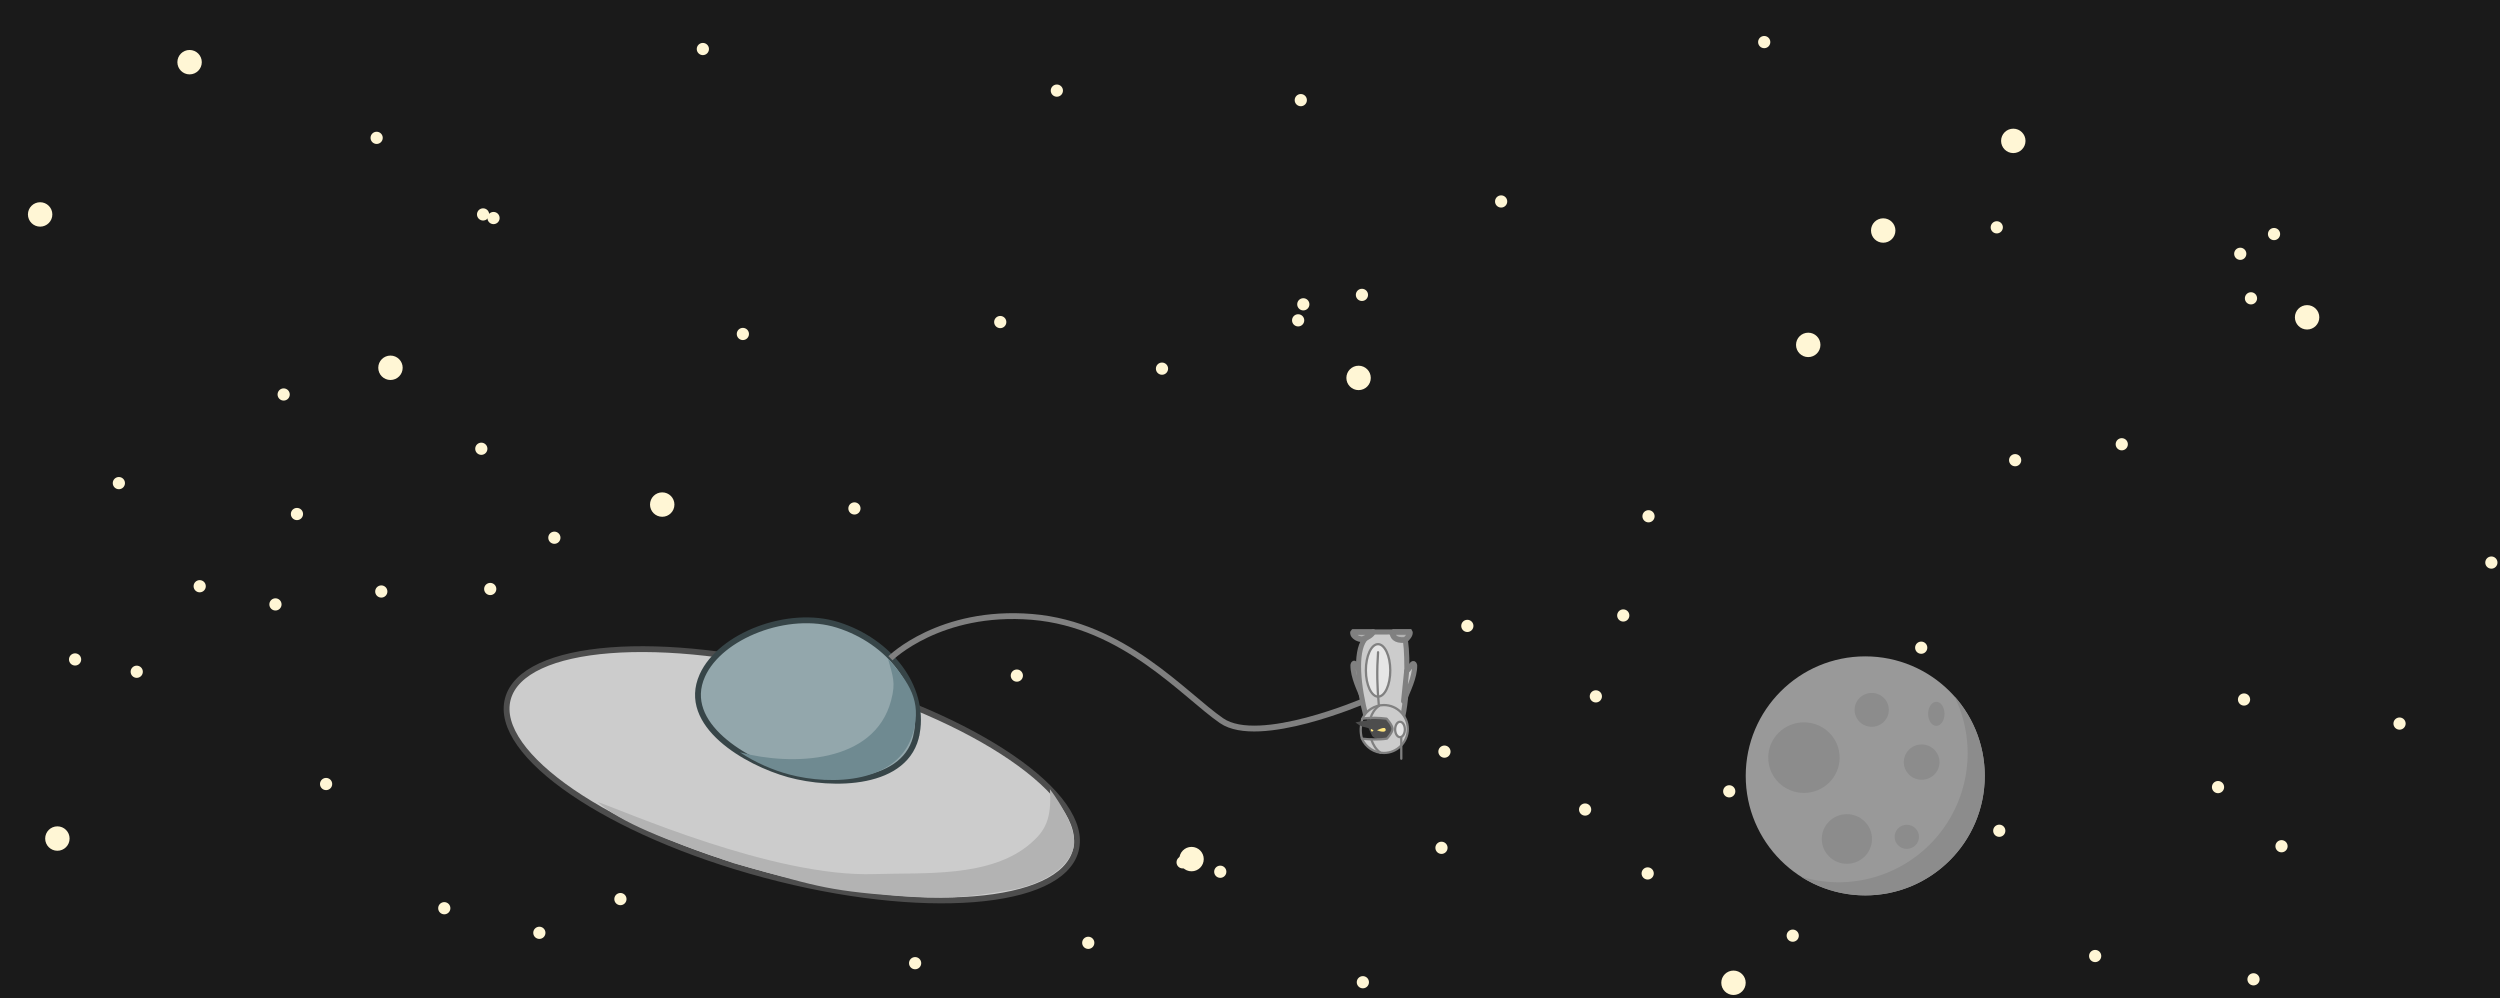 <?xml version="1.0" encoding="UTF-8" standalone="no"?>
<svg
   sodipodi:docname="space-penguin-01.svg"
   inkscape:version="1.3-dev (9bb0dc3846, 2022-07-20)"
   id="svg8"
   version="1.1"
   viewBox="0 0 2048 817.464"
   height="817.464"
   width="2048"
   xml:space="preserve"
   xmlns:inkscape="http://www.inkscape.org/namespaces/inkscape"
   xmlns:sodipodi="http://sodipodi.sourceforge.net/DTD/sodipodi-0.dtd"
   xmlns="http://www.w3.org/2000/svg"
   xmlns:svg="http://www.w3.org/2000/svg"
   xmlns:rdf="http://www.w3.org/1999/02/22-rdf-syntax-ns#"
   xmlns:cc="http://creativecommons.org/ns#"
   xmlns:dc="http://purl.org/dc/elements/1.1/"><rect x="0" y="0" width="2048" height="817.464" fill="#333333" stroke="none"/><defs
     id="defs2"><inkscape:path-effect
       effect="spiro"
       id="path-effect376"
       is_visible="true"
       lpeversion="1" /><inkscape:path-effect
       effect="spiro"
       id="path-effect7"
       is_visible="true"
       lpeversion="1" /><inkscape:path-effect
       effect="powerstroke"
       id="path-effect85217"
       is_visible="true"
       lpeversion="1"
       offset_points="4,2.597"
       not_jump="false"
       sort_points="true"
       interpolator_type="CubicBezierJohan"
       interpolator_beta="0.2"
       start_linecap_type="zerowidth"
       linejoin_type="extrp_arc"
       miter_limit="4"
       scale_width="1"
       end_linecap_type="zerowidth" /><inkscape:path-effect
       effect="powerstroke"
       id="path-effect85213"
       is_visible="true"
       lpeversion="1"
       offset_points="4,2.597"
       not_jump="false"
       sort_points="true"
       interpolator_type="CubicBezierJohan"
       interpolator_beta="0.2"
       start_linecap_type="zerowidth"
       linejoin_type="extrp_arc"
       miter_limit="4"
       scale_width="1"
       end_linecap_type="zerowidth" /><inkscape:path-effect
       effect="powerstroke"
       id="path-effect85209"
       is_visible="true"
       lpeversion="1"
       offset_points="5,2.597"
       not_jump="false"
       sort_points="true"
       interpolator_type="CubicBezierJohan"
       interpolator_beta="0.2"
       start_linecap_type="zerowidth"
       linejoin_type="extrp_arc"
       miter_limit="4"
       scale_width="1"
       end_linecap_type="zerowidth" /><inkscape:path-effect
       effect="powerstroke"
       id="path-effect85200"
       is_visible="true"
       lpeversion="1"
       offset_points="0.779,-2.597"
       not_jump="false"
       sort_points="true"
       interpolator_type="CubicBezierJohan"
       interpolator_beta="0.2"
       start_linecap_type="zerowidth"
       linejoin_type="extrp_arc"
       miter_limit="4"
       scale_width="1"
       end_linecap_type="zerowidth" /><inkscape:path-effect
       effect="powerstroke"
       id="path-effect85196"
       is_visible="true"
       lpeversion="1"
       offset_points="0,18.868"
       not_jump="false"
       sort_points="true"
       interpolator_type="CubicBezierJohan"
       interpolator_beta="0.2"
       start_linecap_type="zerowidth"
       linejoin_type="extrp_arc"
       miter_limit="4"
       scale_width="1"
       end_linecap_type="zerowidth" /></defs><sodipodi:namedview
     inkscape:window-maximized="1"
     inkscape:window-y="1"
     inkscape:window-x="37"
     inkscape:window-height="1046"
     inkscape:window-width="2523"
     showborder="false"
     units="px"
     showgrid="true"
     inkscape:document-rotation="0"
     inkscape:current-layer="layer1"
     inkscape:document-units="px"
     inkscape:cy="308.16436"
     inkscape:cx="775.63403"
     inkscape:zoom="0.57436882"
     inkscape:pageshadow="0"
     inkscape:pageopacity="0.0"
     borderopacity="1.0"
     bordercolor="#666666"
     pagecolor="#ffffff"
     id="base"
     inkscape:showpageshadow="0"
     inkscape:pagecheckerboard="1"
     inkscape:deskcolor="#d1d1d1" /><g
     id="layer1"
     inkscape:groupmode="layer"
     inkscape:label="Layer 1"
     transform="translate(0,-69.441)"><rect
       style="fill:#1a1a1a;fill-opacity:0.85;stroke:none;stroke-width:6.749;paint-order:stroke fill markers"
       id="rect409"
       width="2048"
       height="820"
       x="0"
       y="69.441" /><g
       id="g409"><rect
         style="fill:#1a1a1a;fill-opacity:1;stroke-width:4.742;paint-order:stroke fill markers"
         id="rect1"
         width="2048"
         height="820"
         x="0"
         y="69.441" /><circle
         style="fill:#fff6d5;fill-opacity:1;stroke-width:8;paint-order:stroke fill markers"
         id="use151"
         cx="575.783"
         cy="109.598"
         r="5" /><circle
         style="fill:#fff6d5;fill-opacity:1;stroke-width:8;paint-order:stroke fill markers"
         id="use153"
         cx="395.742"
         cy="245.099"
         r="5" /><circle
         style="fill:#fff6d5;fill-opacity:1;stroke-width:8;paint-order:stroke fill markers"
         id="use155"
         cx="699.953"
         cy="485.954"
         r="5" /><circle
         style="fill:#fff6d5;fill-opacity:1;stroke-width:8;paint-order:stroke fill markers"
         id="use156"
         cx="819.398"
         cy="333.269"
         r="5" /><circle
         style="fill:#fff6d5;fill-opacity:1;stroke-width:8;paint-order:stroke fill markers"
         id="use158"
         cx="763.289"
         cy="702.728"
         r="5" /><circle
         style="fill:#fff6d5;fill-opacity:1;stroke-width:8;paint-order:stroke fill markers"
         id="use159"
         cx="951.906"
         cy="371.445"
         r="5" /><circle
         style="fill:#fff6d5;fill-opacity:1;stroke-width:8;paint-order:stroke fill markers"
         id="use160"
         cx="865.777"
         cy="143.679"
         r="5" /><circle
         style="fill:#fff6d5;fill-opacity:1;stroke-width:8;paint-order:stroke fill markers"
         id="use161"
         cx="615.214"
         cy="707.009"
         r="5" /><circle
         style="fill:#fff6d5;fill-opacity:1;stroke-width:8;paint-order:stroke fill markers"
         id="use163"
         cx="1180.863"
         cy="763.968"
         r="5" /><circle
         style="fill:#fff6d5;fill-opacity:1;stroke-width:8;paint-order:stroke fill markers"
         id="use164"
         cx="441.839"
         cy="833.603"
         r="5" /><circle
         style="fill:#fff6d5;fill-opacity:1;stroke-width:8;paint-order:stroke fill markers"
         id="use165"
         cx="832.995"
         cy="622.89"
         r="5" /><circle
         style="fill:#fff6d5;fill-opacity:1;stroke-width:8;paint-order:stroke fill markers"
         id="use166"
         cx="587.47"
         cy="675.181"
         r="5" /><circle
         style="fill:#fff6d5;fill-opacity:1;stroke-width:8;paint-order:stroke fill markers"
         id="use176"
         cx="2040.931"
         cy="530.301"
         r="5" /><circle
         style="fill:#fff6d5;fill-opacity:1;stroke-width:8;paint-order:stroke fill markers"
         id="use181"
         cx="1844.003"
         cy="313.833"
         r="5" /><circle
         style="fill:#fff6d5;fill-opacity:1;stroke-width:8;paint-order:stroke fill markers"
         id="use182"
         cx="1650.804"
         cy="446.426"
         r="5" /><circle
         style="fill:#fff6d5;fill-opacity:1;stroke-width:8;paint-order:stroke fill markers"
         id="use185"
         cx="1468.604"
         cy="835.937"
         r="5" /><circle
         style="fill:#fff6d5;fill-opacity:1;stroke-width:8;paint-order:stroke fill markers"
         id="use186"
         cx="1835.217"
         cy="277.353"
         r="5" /><circle
         style="fill:#fff6d5;fill-opacity:1;stroke-width:8;paint-order:stroke fill markers"
         id="use187"
         cx="1862.884"
         cy="261.181"
         r="5" /><circle
         style="fill:#fff6d5;fill-opacity:1;stroke-width:8;paint-order:stroke fill markers"
         id="use188"
         cx="1738.15"
         cy="433.374"
         r="5" /><circle
         style="fill:#fff6d5;fill-opacity:1;stroke-width:8;paint-order:stroke fill markers"
         id="use189"
         cx="1307.317"
         cy="639.909"
         r="5" /><circle
         style="fill:#fff6d5;fill-opacity:1;stroke-width:8;paint-order:stroke fill markers"
         id="use190"
         cx="1349.782"
         cy="784.963"
         r="5" /><circle
         style="fill:#fff6d5;fill-opacity:1;stroke-width:8;paint-order:stroke fill markers"
         id="use191"
         cx="1067.669"
         cy="318.731"
         r="5" /><circle
         style="fill:#fff6d5;fill-opacity:1;stroke-width:8;paint-order:stroke fill markers"
         id="use192"
         cx="1635.756"
         cy="255.67"
         r="5" /><circle
         style="fill:#fff6d5;fill-opacity:1;stroke-width:8;paint-order:stroke fill markers"
         id="use194"
         cx="999.642"
         cy="783.574"
         r="5" /><circle
         style="fill:#fff6d5;fill-opacity:1;stroke-width:8;paint-order:stroke fill markers"
         id="use195"
         cx="1229.727"
         cy="234.48"
         r="5" /><circle
         style="fill:#fff6d5;fill-opacity:1;stroke-width:8;paint-order:stroke fill markers"
         id="use196"
         cx="1445.243"
         cy="103.915"
         r="5" /><circle
         style="fill:#fff6d5;fill-opacity:1;stroke-width:8;paint-order:stroke fill markers"
         id="use197"
         cx="1817.007"
         cy="714.233"
         r="5" /><circle
         style="fill:#fff6d5;fill-opacity:1;stroke-width:8;paint-order:stroke fill markers"
         id="use198"
         cx="1115.697"
         cy="311.007"
         r="5" /><circle
         style="fill:#fff6d5;fill-opacity:1;stroke-width:8;paint-order:stroke fill markers"
         id="use199"
         cx="1063.439"
         cy="331.862"
         r="5" /><circle
         style="fill:#fff6d5;fill-opacity:1;stroke-width:8;paint-order:stroke fill markers"
         id="use200"
         cx="1065.612"
         cy="151.469"
         r="5" /><circle
         style="fill:#fff6d5;fill-opacity:1;stroke-width:8;paint-order:stroke fill markers"
         id="use202"
         cx="1507.267"
         cy="690.374"
         r="5" /><circle
         style="fill:#fff6d5;fill-opacity:1;stroke-width:8;paint-order:stroke fill markers"
         id="use203"
         cx="61.507"
         cy="609.656"
         r="5" /><circle
         style="fill:#fff6d5;fill-opacity:1;stroke-width:8;paint-order:stroke fill markers"
         id="use219"
         cx="1116.457"
         cy="874.075"
         r="5" /><circle
         style="fill:#fff6d5;fill-opacity:1;stroke-width:8;paint-order:stroke fill markers"
         id="use230"
         cx="1183.295"
         cy="685.176"
         r="5" /><circle
         style="fill:#fff6d5;fill-opacity:1;stroke-width:8;paint-order:stroke fill markers"
         id="use315"
         cx="404.294"
         cy="248.061"
         r="5" /><circle
         style="fill:#fff6d5;fill-opacity:1;stroke-width:8;paint-order:stroke fill markers"
         id="use316"
         cx="363.958"
         cy="813.455"
         r="5" /><circle
         style="fill:#fff6d5;fill-opacity:1;stroke-width:8;paint-order:stroke fill markers"
         id="use317"
         cx="608.558"
         cy="343.033"
         r="5" /><circle
         style="fill:#fff6d5;fill-opacity:1;stroke-width:8;paint-order:stroke fill markers"
         id="use318"
         cx="394.292"
         cy="437.066"
         r="5" /><circle
         style="fill:#fff6d5;fill-opacity:1;stroke-width:8;paint-order:stroke fill markers"
         id="use320"
         cx="749.662"
         cy="858.472"
         r="5" /><circle
         style="fill:#fff6d5;fill-opacity:1;stroke-width:8;paint-order:stroke fill markers"
         id="use321"
         cx="635.885"
         cy="602.815"
         r="5" /><circle
         style="fill:#fff6d5;fill-opacity:1;stroke-width:8;paint-order:stroke fill markers"
         id="use322"
         cx="891.507"
         cy="841.802"
         r="5" /><circle
         style="fill:#fff6d5;fill-opacity:1;stroke-width:8;paint-order:stroke fill markers"
         id="use326"
         cx="1965.708"
         cy="662.198"
         r="5" /><circle
         style="fill:#fff6d5;fill-opacity:1;stroke-width:8;paint-order:stroke fill markers"
         id="use327"
         cx="1869.022"
         cy="762.669"
         r="5" /><circle
         style="fill:#fff6d5;fill-opacity:1;stroke-width:8;paint-order:stroke fill markers"
         id="use328"
         cx="1838.317"
         cy="642.482"
         r="5" /><circle
         style="fill:#fff6d5;fill-opacity:1;stroke-width:8;paint-order:stroke fill markers"
         id="use330"
         cx="1846.075"
         cy="871.699"
         r="5" /><circle
         style="fill:#fff6d5;fill-opacity:1;stroke-width:8;paint-order:stroke fill markers"
         id="use331"
         cx="1716.35"
         cy="852.607"
         r="5" /><circle
         style="fill:#fff6d5;fill-opacity:1;stroke-width:8;paint-order:stroke fill markers"
         id="use340"
         cx="155.308"
         cy="120.379"
         r="10" /><circle
         style="fill:#fff6d5;fill-opacity:1;stroke-width:8;paint-order:stroke fill markers"
         id="use342"
         cx="976.108"
         cy="773.21"
         r="10" /><circle
         style="fill:#fff6d5;fill-opacity:1;stroke-width:8;paint-order:stroke fill markers"
         id="use344"
         cx="1420.076"
         cy="874.535"
         r="10" /><circle
         style="fill:#fff6d5;fill-opacity:1;stroke-width:8;paint-order:stroke fill markers"
         id="use359"
         cx="1481.306"
         cy="351.975"
         r="10" /><circle
         style="fill:#fff6d5;fill-opacity:1;stroke-width:8;paint-order:stroke fill markers"
         id="use360"
         cx="1542.728"
         cy="258.278"
         r="10" /><circle
         style="fill:#fff6d5;fill-opacity:1;stroke-width:8;paint-order:stroke fill markers"
         id="use361"
         cx="1889.977"
         cy="329.391"
         r="10" /><circle
         style="fill:#fff6d5;fill-opacity:1;stroke-width:8;paint-order:stroke fill markers"
         id="use362"
         cx="1649.293"
         cy="184.848"
         r="10" /><circle
         style="fill:#fff6d5;fill-opacity:1;stroke-width:8;paint-order:stroke fill markers"
         id="use364"
         cx="1112.952"
         cy="379.029"
         r="10" /><circle
         style="fill:#fff6d5;fill-opacity:1;stroke-width:8;paint-order:stroke fill markers"
         id="use365"
         cx="542.491"
         cy="482.787"
         r="10" /><circle
         style="fill:#fff6d5;fill-opacity:1;stroke-width:8;paint-order:stroke fill markers"
         id="use366"
         cx="32.88"
         cy="245.113"
         r="10" /><circle
         style="fill:#fff6d5;fill-opacity:1;stroke-width:8;paint-order:stroke fill markers"
         id="use367"
         cx="319.873"
         cy="370.729"
         r="10" /><circle
         style="fill:#fff6d5;fill-opacity:1;stroke-width:8;paint-order:stroke fill markers"
         id="use368"
         cx="47.009"
         cy="756.384"
         r="10" /><circle
         style="fill:#fff6d5;fill-opacity:1;stroke-width:8;paint-order:stroke fill markers"
         id="use389"
         cx="968.804"
         cy="775.848"
         r="5" /><circle
         style="fill:#fff6d5;fill-opacity:1;stroke-width:8;paint-order:stroke fill markers"
         id="use390"
         cx="1124.792"
         cy="596.758"
         r="5" /><circle
         style="fill:#fff6d5;fill-opacity:1;stroke-width:8;paint-order:stroke fill markers"
         id="use391"
         cx="1329.771"
         cy="573.634"
         r="5" /><circle
         style="fill:#fff6d5;fill-opacity:1;stroke-width:8;paint-order:stroke fill markers"
         id="use392"
         cx="1298.527"
         cy="732.62"
         r="5" /><circle
         style="fill:#fff6d5;fill-opacity:1;stroke-width:8;paint-order:stroke fill markers"
         id="use393"
         cx="1202.045"
         cy="582.181"
         r="5" /><circle
         style="fill:#fff6d5;fill-opacity:1;stroke-width:8;paint-order:stroke fill markers"
         id="use394"
         cx="1350.466"
         cy="492.369"
         r="5" /><circle
         style="fill:#fff6d5;fill-opacity:1;stroke-width:8;paint-order:stroke fill markers"
         id="use395"
         cx="308.548"
         cy="182.367"
         r="5" /><circle
         style="fill:#fff6d5;fill-opacity:1;stroke-width:8;paint-order:stroke fill markers"
         id="use396"
         cx="1573.855"
         cy="600.035"
         r="5" /><circle
         style="fill:#fff6d5;fill-opacity:1;stroke-width:8;paint-order:stroke fill markers"
         id="use397"
         cx="225.652"
         cy="564.574"
         r="5" /><circle
         style="fill:#fff6d5;fill-opacity:1;stroke-width:8;paint-order:stroke fill markers"
         id="use398"
         cx="232.375"
         cy="392.601"
         r="5" /><circle
         style="fill:#fff6d5;fill-opacity:1;stroke-width:8;paint-order:stroke fill markers"
         id="use399"
         cx="243.266"
         cy="490.523"
         r="5" /><circle
         style="fill:#fff6d5;fill-opacity:1;stroke-width:8;paint-order:stroke fill markers"
         id="use400"
         cx="97.376"
         cy="465.21"
         r="5" /><circle
         style="fill:#fff6d5;fill-opacity:1;stroke-width:8;paint-order:stroke fill markers"
         id="use401"
         cx="163.589"
         cy="549.679"
         r="5" /><circle
         style="fill:#fff6d5;fill-opacity:1;stroke-width:8;paint-order:stroke fill markers"
         id="use402"
         cx="1416.589"
         cy="717.693"
         r="5" /><circle
         style="fill:#fff6d5;fill-opacity:1;stroke-width:8;paint-order:stroke fill markers"
         id="use403"
         cx="112.014"
         cy="619.742"
         r="5" /><circle
         style="fill:#fff6d5;fill-opacity:1;stroke-width:8;paint-order:stroke fill markers"
         id="use404"
         cx="1637.799"
         cy="750"
         r="5" /><circle
         style="fill:#fff6d5;fill-opacity:1;stroke-width:8;paint-order:stroke fill markers"
         id="use405"
         cx="267.137"
         cy="711.709"
         r="5" /><circle
         style="fill:#fff6d5;fill-opacity:1;stroke-width:8;paint-order:stroke fill markers"
         id="use406"
         cx="454.144"
         cy="509.946"
         r="5" /><circle
         style="fill:#fff6d5;fill-opacity:1;stroke-width:8;paint-order:stroke fill markers"
         id="use407"
         cx="312.358"
         cy="553.999"
         r="5" /><circle
         style="fill:#fff6d5;fill-opacity:1;stroke-width:8;paint-order:stroke fill markers"
         id="use408"
         cx="401.596"
         cy="551.944"
         r="5" /><circle
         style="fill:#fff6d5;fill-opacity:1;stroke-width:8;paint-order:stroke fill markers"
         id="use409"
         cx="508.245"
         cy="805.97"
         r="5" /></g><g
       id="g377"
       transform="matrix(0.517,0.298,-0.298,0.517,1446.715,808.453)"><g
         id="g376"><ellipse
           style="fill:#cccccc;fill-opacity:1;stroke:#4d4d4d;stroke-width:8;paint-order:stroke fill markers"
           id="path373"
           cx="-1337.216"
           cy="176.353"
           rx="403.448"
           ry="142.332"
           transform="rotate(-15)" /><path
           id="path374"
           style="fill:#93a7ac;stroke:#374548;stroke-width:8;paint-order:stroke fill markers"
           d="m -1125.871,380.981 c 25.387,69.411 -64.206,121.519 -123.77,136.954 -58.246,15.094 -163.409,15.246 -170.841,-58.288 -6.008,-59.441 56.42,-137.556 126.366,-152.976 72.783,-16.045 146.108,13.786 168.245,74.309 z"
           sodipodi:nodetypes="sasss" /><path
           id="path375"
           style="fill:#6f8a91;stroke:none;stroke-width:8;paint-order:stroke fill markers"
           d="m -1211.114,312.406 c 17.825,17.947 25.498,22.254 32.347,47.816 23.225,86.676 -73.548,146.064 -144.233,165.019 25.585,1.726 51.875,-1.549 73.359,-7.305 58.21,-15.597 137.938,-64.51 118.809,-135.899 -11.371,-42.439 -38.646,-55.788 -80.283,-69.63 z"
           sodipodi:nodetypes="cscssc" /><path
           style="fill:#b3b3b3;stroke-width:6.704;paint-order:markers fill stroke"
           d="m -929.178,356.621 c 0,0 61.326,24.843 68.554,54.487 8.111,33.265 -19.596,70.173 -45.863,92.137 -49.043,41.008 -73.901,57.667 -132.617,85.754 -89.917,43.013 -105.478,43.912 -215.353,72.424 -100.654,19.747 -161.653,28.941 -203.863,20.485 34.577,-7.27 260.844,-30.594 378.91,-104.157 56.83,-35.409 140.406,-74.578 164.443,-143.165 8.737,-24.93 8.799,-43.718 -14.211,-77.964 z"
           id="path2"
           sodipodi:nodetypes="csssccsac" /></g><path
         style="fill:none;fill-opacity:1;stroke:#808080;stroke-width:8;paint-order:stroke fill markers"
         d="m -1208.542,310.184 c 0,0 25.234,-92.03 139.956,-146.194 114.721,-54.164 234.77,-11.419 296.746,-6.513 61.976,4.906 156.042,-121.436 156.042,-121.436"
         id="path376"
         sodipodi:nodetypes="cssc" /><g
         id="g3"
         transform="matrix(-0.197,0.114,-0.114,-0.197,-417.075,47.184)"
         style="stroke-width:1.723"><path
           style="display:inline;fill:none;stroke:#808080;stroke-width:13.782;stroke-linecap:round;paint-order:stroke fill markers"
           d="m 638.701,204.456 c 10.613,40.202 7.169,75.95 -2.448,115.297"
           id="path16"
           sodipodi:nodetypes="cc"
           inkscape:transform-center-x="-2.6438717"
           inkscape:transform-center-y="62.150922"
           transform="translate(107.628,49.802)" /><path
           style="display:inline;fill:#cccccc;fill-opacity:1;stroke:#808080;stroke-width:30.673;stroke-linecap:round;stroke-dasharray:none;paint-order:stroke fill markers"
           d="m 624.271,429.73 c 25.562,61.096 68.051,144.585 67.045,215.507 -8.513,36.949 -26.531,-25.049 -42.232,-31.202 z"
           id="path11"
           sodipodi:nodetypes="cccc"
           transform="translate(107.628,49.802)" /><path
           id="path9"
           style="display:inline;fill:#cccccc;fill-opacity:1;stroke:#808080;stroke-width:30.673;stroke-linecap:round;stroke-dasharray:none;stroke-opacity:1;paint-order:stroke fill markers"
           d="m 391.66,334.351 c -37.397,171.934 -26.028,448.939 -14.096,462.377 1.736,10.73 56.436,42.881 75.314,48.426 h 28.516 88.603 c 24.693,-17.29 50.628,-44.426 50.628,-44.426 60.427,-81.098 39.08,-284.777 -7.772,-466.377 z"
           sodipodi:nodetypes="cccccccc"
           transform="translate(107.628,49.802)" /><path
           style="display:inline;fill:#b3b3b3;fill-opacity:1;stroke:#808080;stroke-width:34.456;stroke-linecap:round;stroke-dasharray:none;paint-order:stroke fill markers"
           d="m 569.998,845.154 119.049,-10e-6 c 5.233,-5.22 -1.385,-20.501 -8.404,-25.758 -10.296,-7.712 -14.537,-14.01 -44.914,-19.023 -28.29,11.019 -56.218,24.913 -65.731,44.78 z"
           id="path13"
           sodipodi:nodetypes="ccscc"
           transform="translate(107.628,49.802)" /><path
           style="display:inline;fill:#4d4d4d;fill-opacity:1;stroke:none;stroke-width:30.673;stroke-linecap:round;stroke-dasharray:none;paint-order:stroke fill markers"
           d="m 418.449,250.48 c 32.9,-67.939 134.892,-64.271 157.716,-31.796 131.633,248.88 -184.505,115.667 -157.716,31.796 z"
           id="path85746"
           sodipodi:nodetypes="ccc"
           transform="translate(107.628,49.802)" /><path
           style="display:inline;fill:#4d4d4d;fill-opacity:1;stroke:none;stroke-width:22.587;stroke-linecap:round;stroke-dasharray:none;paint-order:stroke fill markers"
           d="m 549.785,256.166 c 0,0 83.254,12.106 105.253,27.897 l 21.999,15.79 c -40.301,7.665 -78.999,18.201 -119.682,4.658 z"
           id="path85748"
           sodipodi:nodetypes="csccc"
           transform="translate(107.628,49.802)" /><path
           style="display:inline;fill:#ffe680;stroke:none;stroke-width:23.713;stroke-linecap:round;stroke-dasharray:none;paint-order:stroke fill markers"
           d="m 546.785,252.104 c 0,0 -41.385,21.883 -49.214,11.284 -5.586,-7.563 -4.637,-19.07 11.763,-19.762 16.401,-0.692 37.45,8.479 37.45,8.479 z"
           id="path85756"
           sodipodi:nodetypes="cscc"
           transform="translate(107.628,49.802)" /><path
           style="display:inline;fill:#ffe680;stroke:none;stroke-width:9.663;stroke-linecap:round;stroke-dasharray:none;paint-order:stroke fill markers"
           d="m 568.036,251.104 c 0,0 7.355,-11.649 13.754,-3.988 3.331,3.988 3.51,12.878 0.189,12.745 -3.321,-0.132 -13.944,-8.758 -13.944,-8.758 z"
           id="path85758"
           sodipodi:nodetypes="cssc"
           transform="translate(107.628,49.802)" /><path
           id="path4"
           style="display:inline;fill:#cccccc;fill-opacity:1;stroke:#808080;stroke-width:13.782;stroke-linecap:round;stroke-linejoin:round;paint-order:normal"
           d="m 505.621,115.407 c -79.772,3.4e-4 -144.439,64.668 -144.44,144.44 -5.5e-4,79.772 64.667,144.441 144.44,144.441 55.529,-0.072 106.1,-31.971 130.084,-82.053 -46.763,8.229 -104.626,5.429 -146.547,-0.033 0,0 -35.742,-38.079 -35.742,-61.907 0,-22.51 33.765,-58.482 33.765,-58.482 45.22,-7.33 105.441,-5.554 150.661,-0.005 -23.029,-52.482 -74.909,-86.383 -132.221,-86.401 z"
           sodipodi:nodetypes="sscccsccss"
           transform="translate(107.628,49.802)" /><ellipse
           style="display:inline;fill:#e6e6e6;fill-opacity:1;stroke:#808080;stroke-width:13.782;stroke-linecap:round;stroke-linejoin:round;stroke-opacity:1;paint-order:normal"
           id="path17"
           cx="539.923"
           cy="613.359"
           rx="73.57"
           ry="158.289"
           transform="translate(107.628,49.802)" /><path
           style="display:inline;fill:none;stroke:#808080;stroke-width:13.782;stroke-linecap:round;paint-order:stroke fill markers"
           d="m 535.484,399.132 c 25.956,-18.822 41.033,-44.591 51.05,-73.591"
           id="path5"
           sodipodi:nodetypes="cc"
           transform="translate(107.628,49.802)" /><path
           style="display:inline;fill:none;stroke:#808080;stroke-width:13.782;stroke-linecap:round;paint-order:stroke fill markers"
           d="m 526.235,116.649 c 27.82,20.094 43.98,47.603 54.717,78.561"
           id="path6"
           sodipodi:nodetypes="cc"
           transform="translate(107.628,49.802)" /><path
           style="display:inline;fill:#b3b3b3;fill-opacity:1;stroke:#808080;stroke-width:34.456;stroke-linecap:round;stroke-dasharray:none;paint-order:stroke fill markers"
           d="m 452.878,845.154 -103.86,-10e-6 c -8.567,-13.771 21.356,-46.589 28.546,-48.426 61.259,-5.579 75.982,22.919 75.314,48.426 z"
           id="path14"
           sodipodi:nodetypes="cccc"
           transform="translate(107.628,49.802)" /><path
           style="display:inline;fill:#cccccc;fill-opacity:1;stroke:#808080;stroke-width:30.673;stroke-linecap:round;stroke-linejoin:round;stroke-dasharray:none;paint-order:stroke fill markers"
           d="m 386.321,427.594 c -25.562,61.096 -68.051,144.585 -67.045,215.507 8.513,36.949 32.531,-27.049 48.232,-33.202 z"
           id="path12"
           sodipodi:nodetypes="cccc"
           transform="translate(107.628,49.802)" /><path
           style="display:inline;fill:#e6e6e6;fill-opacity:1;stroke:#808080;stroke-width:13.782;stroke-linecap:round;stroke-linejoin:round;stroke-opacity:1;paint-order:normal"
           d="M 400.829,237.185 V 80.591"
           id="path19"
           transform="translate(107.628,49.802)" /><path
           style="display:inline;fill:none;stroke:#808080;stroke-width:13.782;stroke-linecap:round;stroke-opacity:1;paint-order:stroke fill markers"
           d="m 539.832,722.816 c 8.047,-108.514 6.12,-209.575 -4.348,-323.684"
           id="path7"
           sodipodi:nodetypes="cc"
           transform="translate(107.628,49.802)" /><ellipse
           style="display:inline;fill:#e6e6e6;fill-opacity:1;stroke:#808080;stroke-width:13.782;stroke-linecap:round;stroke-linejoin:round;stroke-opacity:1;paint-order:normal"
           id="path18"
           cx="408.307"
           cy="256.944"
           rx="29.279"
           ry="46.364"
           transform="translate(107.628,49.802)" /></g></g><g
       id="g14"
       transform="matrix(0.252,0,0,0.252,2137.87,764.401)"
       style="stroke-width:1.642"><ellipse
         style="fill:#999999;fill-opacity:1;stroke-width:13.134;paint-order:stroke fill markers"
         id="path1"
         cx="-2420.102"
         cy="-235.581"
         rx="388.524"
         ry="388.5" /><ellipse
         style="fill:#8c8c8c;fill-opacity:1;stroke-width:13.134;paint-order:stroke fill markers"
         id="path8"
         cx="-2236.739"
         cy="-280.346"
         rx="58.028"
         ry="57.372" /><ellipse
         style="fill:#8c8c8c;fill-opacity:1;stroke-width:13.134;paint-order:stroke fill markers"
         id="ellipse8"
         cx="-2619.415"
         cy="-294.866"
         rx="116.055"
         ry="114.744" /><ellipse
         style="fill:#8c8c8c;fill-opacity:1;stroke-width:13.134;paint-order:stroke fill markers"
         id="ellipse9"
         cx="-2285.003"
         cy="-37.436"
         rx="39.638"
         ry="39.19" /><ellipse
         style="fill:#8c8c8c;fill-opacity:1;stroke-width:13.134;paint-order:stroke fill markers"
         id="ellipse10"
         cx="-2399.063"
         cy="-450.126"
         rx="55.665"
         ry="55.036" /><ellipse
         style="fill:#8c8c8c;fill-opacity:1;stroke-width:13.134;paint-order:stroke fill markers"
         id="ellipse11"
         cx="-2479.746"
         cy="-30.44"
         rx="81.627"
         ry="80.704" /><ellipse
         style="fill:#8c8c8c;fill-opacity:1;stroke-width:13.134;paint-order:stroke fill markers"
         id="ellipse12"
         cx="-2189.041"
         cy="-437.212"
         rx="26.657"
         ry="39.19" /><path
         id="ellipse13"
         style="fill:#8c8c8c;fill-opacity:1;stroke-width:13.134;paint-order:stroke fill markers"
         d="m -2130.141,-494.067 a 419.756,419.73 0 0 1 42.908,184.639 419.756,419.73 0 0 1 -419.756,419.729 419.756,419.73 0 0 1 -121.877,-18.352 388.524,388.5 0 0 0 208.764,60.971 388.524,388.5 0 0 0 388.523,-388.5 388.524,388.5 0 0 0 -98.562,-258.486 z" /></g></g></svg>
